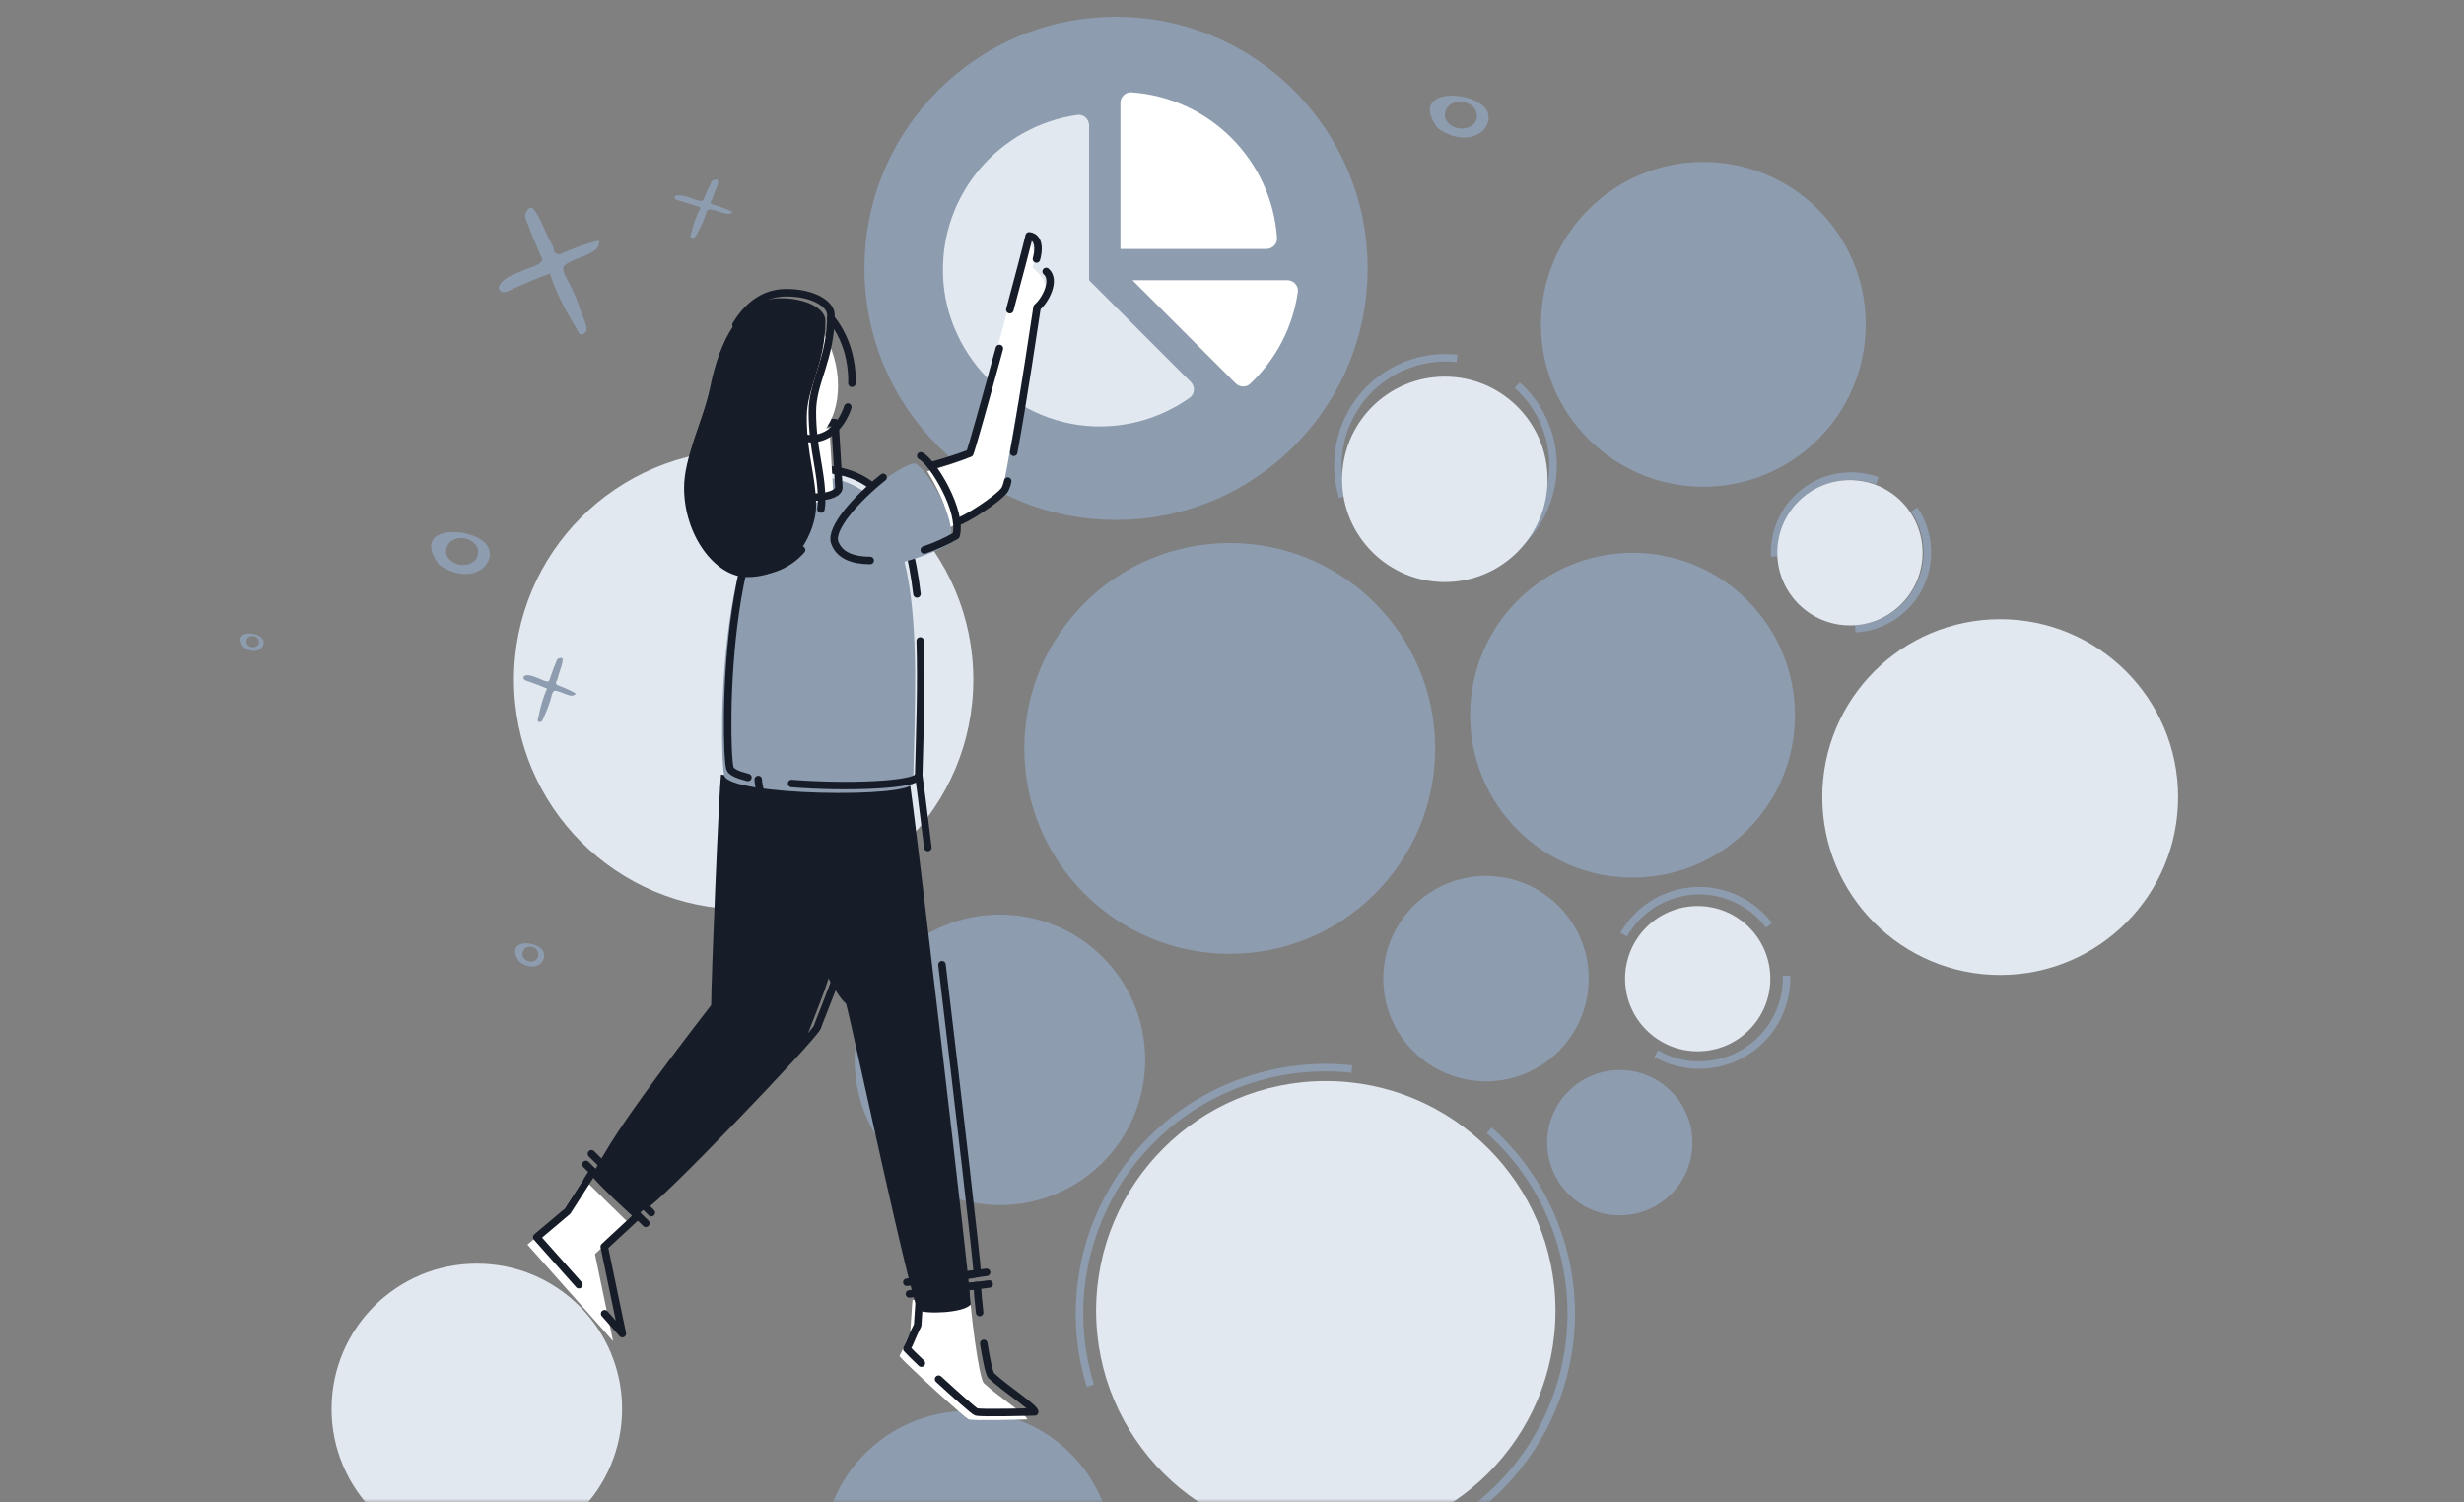 <svg width="328" height="200" viewBox="0 0 328 200" fill="none" xmlns="http://www.w3.org/2000/svg">
<rect x="0" y="0" width="328" height="200" fill="#808080" stroke="none"/>
<mask id="mask0_10350_54319" style="mask-type:alpha" maskUnits="userSpaceOnUse" x="0" y="0" width="321" height="200">
<rect width="321" height="200" fill="#C4C4C4"/>
</mask>
<g mask="url(#mask0_10350_54319)">
<path d="M197.812 143.952C205.363 143.952 211.485 137.83 211.485 130.279C211.485 122.727 205.363 116.605 197.812 116.605C190.26 116.605 184.139 122.727 184.139 130.279C184.139 137.83 190.26 143.952 197.812 143.952Z" fill="#8D9CAF"/>
<path d="M225.992 139.949C231.331 139.949 235.66 135.62 235.66 130.28C235.66 124.941 231.331 120.612 225.992 120.612C220.652 120.612 216.323 124.941 216.323 130.28C216.323 135.62 220.652 139.949 225.992 139.949Z" fill="#E2E8F0"/>
<path d="M215.623 161.786C220.962 161.786 225.291 157.457 225.291 152.117C225.291 146.777 220.962 142.449 215.623 142.449C210.283 142.449 205.954 146.777 205.954 152.117C205.954 157.457 210.283 161.786 215.623 161.786Z" fill="#8D9CAF"/>
<path d="M217.319 116.829C229.259 116.829 238.939 107.149 238.939 95.209C238.939 83.269 229.259 73.59 217.319 73.59C205.379 73.59 195.7 83.269 195.7 95.209C195.7 107.149 205.379 116.829 217.319 116.829Z" fill="#8D9CAF"/>
<path d="M176.485 205.063C193.371 205.063 207.06 191.375 207.06 174.489C207.06 157.604 193.371 143.915 176.485 143.915C159.6 143.915 145.911 157.604 145.911 174.489C145.911 191.375 159.6 205.063 176.485 205.063Z" fill="#E2E8F0"/>
<path d="M98.99 121.055C115.876 121.055 129.564 107.367 129.564 90.481C129.564 73.596 115.876 59.907 98.99 59.907C82.105 59.907 68.416 73.596 68.416 90.481C68.416 107.367 82.105 121.055 98.99 121.055Z" fill="#E2E8F0"/>
<path d="M163.7 126.979C178.803 126.979 191.046 114.736 191.046 99.632C191.046 84.529 178.803 72.286 163.7 72.286C148.597 72.286 136.354 84.529 136.354 99.632C136.354 114.736 148.597 126.979 163.7 126.979Z" fill="#8D9CAF"/>
<path d="M145.145 184.456C139.844 167.178 149.554 148.875 166.831 143.574C171.217 142.229 175.669 141.85 179.958 142.317M186.026 206.142C203.304 200.842 213.014 182.538 207.713 165.261C205.896 159.339 202.553 154.307 198.246 150.463" stroke="#8D9CAF"/>
<path d="M178.729 66.148C176.41 58.587 180.658 50.578 188.219 48.258C190.138 47.669 192.087 47.504 193.963 47.708M196.619 75.638C204.179 73.318 208.428 65.309 206.109 57.748C205.314 55.157 203.851 52.955 201.966 51.273" stroke="#8D9CAF"/>
<path d="M216.14 124.423C219.319 118.856 226.409 116.92 231.976 120.099C233.389 120.906 234.569 121.965 235.49 123.187M220.464 140.26C226.031 143.439 233.121 141.503 236.3 135.936C237.39 134.028 237.878 131.941 237.826 129.894" stroke="#8D9CAF"/>
<path d="M236.258 74.091C235.953 68.486 240.25 63.696 245.855 63.391C247.278 63.314 248.648 63.533 249.906 63.995M246.957 83.688C252.562 83.384 256.859 78.594 256.554 72.989C256.45 71.068 255.819 69.3 254.809 67.819" stroke="#8D9CAF"/>
<path d="M266.26 129.791C279.339 129.791 289.942 119.188 289.942 106.109C289.942 93.029 279.339 82.426 266.26 82.426C253.18 82.426 242.577 93.029 242.577 106.109C242.577 119.188 253.18 129.791 266.26 129.791Z" fill="#E2E8F0"/>
<path d="M133.106 160.424C143.786 160.424 152.443 151.766 152.443 141.087C152.443 130.407 143.786 121.75 133.106 121.75C122.427 121.75 113.77 130.407 113.77 141.087C113.77 151.766 122.427 160.424 133.106 160.424Z" fill="#8D9CAF"/>
<path d="M128.837 226.501C139.516 226.501 148.174 217.844 148.174 207.164C148.174 196.485 139.516 187.828 128.837 187.828C118.157 187.828 109.5 196.485 109.5 207.164C109.5 217.844 118.157 226.501 128.837 226.501Z" fill="#8D9CAF"/>
<path d="M63.475 206.893C74.155 206.893 82.812 198.236 82.812 187.556C82.812 176.877 74.155 168.219 63.475 168.219C52.796 168.219 44.139 176.877 44.139 187.556C44.139 198.236 52.796 206.893 63.475 206.893Z" fill="#E2E8F0"/>
<path d="M192.33 77.484C199.882 77.484 206.004 71.362 206.004 63.811C206.004 56.259 199.882 50.138 192.33 50.138C184.779 50.138 178.657 56.259 178.657 63.811C178.657 71.362 184.779 77.484 192.33 77.484Z" fill="#E2E8F0"/>
<path d="M246.257 83.249C251.597 83.249 255.926 78.92 255.926 73.58C255.926 68.24 251.597 63.912 246.257 63.912C240.918 63.912 236.589 68.24 236.589 73.58C236.589 78.92 240.918 83.249 246.257 83.249Z" fill="#E2E8F0"/>
<path d="M226.745 64.793C238.685 64.793 248.364 55.114 248.364 43.174C248.364 31.234 238.685 21.555 226.745 21.555C214.805 21.555 205.126 31.234 205.126 43.174C205.126 55.114 214.805 64.793 226.745 64.793Z" fill="#8D9CAF"/>
<path d="M148.564 69.216C167.061 69.216 182.056 54.221 182.056 35.723C182.056 17.226 167.061 2.231 148.564 2.231C130.066 2.231 115.071 17.226 115.071 35.723C115.071 54.221 130.066 69.216 148.564 69.216Z" fill="#8D9CAF"/>
<path fill-rule="evenodd" clip-rule="evenodd" d="M97.548 28.219C97.104 28.634 96.646 28.434 96.091 28.299C95.758 28.217 94.665 27.769 94.354 27.893C93.994 28.036 93.905 28.707 93.792 28.994C93.594 29.494 93.395 29.997 93.116 30.47C92.992 30.68 92.707 31.438 92.475 31.58C92.343 31.661 92.239 31.691 92.068 31.63C91.768 31.522 91.927 31.369 91.991 31.107C92.285 29.911 92.662 28.725 93.282 27.616C92.428 27.306 91.555 27.044 90.677 26.783C90.42 26.706 89.836 26.633 89.795 26.342C89.744 25.986 90.311 25.982 90.616 26.005C91.063 26.04 91.538 26.234 91.961 26.351C92.31 26.448 93.036 26.787 93.395 26.745C93.642 26.717 93.625 26.59 93.722 26.364C93.814 26.151 93.906 25.938 93.998 25.725C94.147 25.383 94.296 25.043 94.473 24.711C94.57 24.528 94.683 24.146 94.884 24.014C95.001 23.938 95.421 23.852 95.537 23.949C95.809 24.175 95.076 25.679 94.976 25.989C94.91 26.194 94.859 26.4 94.772 26.599C94.739 26.674 94.604 26.764 94.599 26.845C94.579 27.191 94.895 27.219 95.235 27.326C96.025 27.575 96.831 27.846 97.548 28.219Z" fill="#8D9CAF"/>
<path fill-rule="evenodd" clip-rule="evenodd" d="M76.662 92.332C76.263 92.787 75.85 92.569 75.351 92.419C75.051 92.329 74.068 91.836 73.787 91.972C73.463 92.13 73.384 92.868 73.281 93.184C73.103 93.734 72.924 94.287 72.673 94.808C72.561 95.039 72.305 95.872 72.097 96.028C71.978 96.118 71.884 96.15 71.73 96.083C71.46 95.965 71.603 95.796 71.661 95.509C71.926 94.193 72.265 92.888 72.823 91.668C72.054 91.328 71.268 91.04 70.479 90.752C70.247 90.668 69.722 90.587 69.684 90.267C69.639 89.876 70.149 89.871 70.424 89.897C70.825 89.934 71.254 90.148 71.634 90.277C71.948 90.383 72.601 90.757 72.925 90.711C73.147 90.679 73.132 90.54 73.219 90.292C73.302 90.057 73.384 89.822 73.468 89.588C73.601 89.212 73.736 88.838 73.895 88.472C73.982 88.272 74.084 87.852 74.265 87.707C74.37 87.622 74.748 87.528 74.852 87.635C75.097 87.883 74.438 89.538 74.348 89.878C74.288 90.104 74.242 90.331 74.164 90.55C74.134 90.633 74.013 90.731 74.008 90.82C73.99 91.201 74.275 91.231 74.581 91.349C75.291 91.624 76.017 91.921 76.662 92.332Z" fill="#8D9CAF"/>
<path fill-rule="evenodd" clip-rule="evenodd" d="M79.773 32.026C79.805 33.258 78.897 33.512 77.955 33.991C77.39 34.277 75.263 34.926 75.035 35.519C74.771 36.205 75.662 37.407 75.943 38.016C76.431 39.078 76.921 40.144 77.261 41.264C77.412 41.761 78.172 43.35 78.078 43.872C78.023 44.171 77.93 44.35 77.611 44.466C77.05 44.669 77.031 44.22 76.724 43.714C75.317 41.402 74.036 39.002 73.194 36.419C71.592 36.994 70.038 37.669 68.479 38.349C68.022 38.548 67.135 39.165 66.642 38.744C66.041 38.231 66.787 37.51 67.229 37.163C67.874 36.657 68.798 36.373 69.536 36.031C70.145 35.749 71.621 35.385 72.036 34.864C72.322 34.506 72.109 34.322 71.899 33.834C71.701 33.372 71.501 32.911 71.305 32.448C70.989 31.706 70.676 30.966 70.412 30.204C70.266 29.785 69.843 29.023 69.912 28.555C69.952 28.284 70.382 27.616 70.682 27.627C71.384 27.651 72.67 31.016 73.001 31.645C73.221 32.061 73.464 32.46 73.647 32.893C73.716 33.057 73.672 33.371 73.787 33.51C74.28 34.098 74.742 33.743 75.356 33.489C76.78 32.9 78.258 32.324 79.773 32.026Z" fill="#8D9CAF"/>
<path fill-rule="evenodd" clip-rule="evenodd" d="M69.56 127.19C69.424 125.825 71.122 125.655 71.598 126.678C72.073 128.157 69.968 128.498 69.56 127.19ZM69.085 127.986C71.462 129.806 73.16 127.588 72.141 126.394C71.02 125.114 67.183 125.114 69.085 127.986Z" fill="#8D9CAF"/>
<path fill-rule="evenodd" clip-rule="evenodd" d="M119.667 65.377C119.558 64.353 120.916 64.226 121.297 64.993C121.677 66.102 119.993 66.358 119.667 65.377ZM119.287 65.974C121.188 67.339 122.546 65.676 121.731 64.78C120.835 63.82 117.765 63.82 119.287 65.974Z" fill="#8D9CAF"/>
<path fill-rule="evenodd" clip-rule="evenodd" d="M102.027 85.948C101.891 84.582 103.589 84.412 104.065 85.436C104.54 86.914 102.435 87.255 102.027 85.948ZM101.552 86.744C103.929 88.564 105.626 86.346 104.608 85.151C103.487 83.872 99.65 83.872 101.552 86.744Z" fill="#8D9CAF"/>
<path fill-rule="evenodd" clip-rule="evenodd" d="M59.4 73.738C59.126 71.281 62.55 70.974 63.508 72.817C64.467 75.479 60.222 76.093 59.4 73.738ZM58.441 75.172C63.234 78.449 66.658 74.455 64.604 72.305C62.344 70.001 54.607 70.001 58.441 75.172Z" fill="#8D9CAF"/>
<path fill-rule="evenodd" clip-rule="evenodd" d="M192.35 15.643C192.076 13.185 195.5 12.878 196.459 14.721C197.417 17.384 193.172 17.998 192.35 15.643ZM191.391 17.076C196.185 20.353 199.608 16.36 197.554 14.209C195.295 11.905 187.557 11.905 191.391 17.076Z" fill="#8D9CAF"/>
<path fill-rule="evenodd" clip-rule="evenodd" d="M32.797 85.544C32.688 84.52 34.046 84.392 34.427 85.16C34.807 86.269 33.123 86.525 32.797 85.544ZM32.416 86.141C34.318 87.506 35.676 85.842 34.861 84.946C33.965 83.987 30.895 83.987 32.416 86.141Z" fill="#8D9CAF"/>
<path d="M171.37 37.307H150.755L164.484 51.036C165.009 51.561 165.872 51.604 166.412 51.096C169.774 47.928 172.086 43.658 172.765 38.858C172.881 38.036 172.199 37.307 171.37 37.307ZM169.994 31.678C169.279 21.299 160.985 13.006 150.607 12.29C149.815 12.236 149.147 12.904 149.147 13.698V33.137H168.588C169.382 33.137 170.049 32.47 169.994 31.678Z" fill="white"/>
<path d="M144.977 16.692V37.307L158.518 50.848C159.113 51.443 159.068 52.454 158.381 52.94C155.055 55.3 151.009 56.711 146.63 56.765C135.493 56.905 125.908 47.776 125.529 36.644C125.161 25.804 133.074 16.759 143.427 15.296C144.248 15.18 144.977 15.862 144.977 16.692Z" fill="#E2E8F0"/>
<path d="M77.689 156.938L74.294 162.244L70.211 165.689L81.607 178.525L79.199 166.951L83.676 162.796L77.689 156.938Z" fill="white"/>
<path d="M121.475 173.068C121.371 173.902 121.282 175.983 121.168 177.401C120.557 178.574 120.205 179.645 119.73 180.534C120.72 181.704 128.406 188.732 128.958 188.948C129.51 189.163 136.746 188.948 136.746 188.948C136.746 188.396 132.787 185.837 130.95 184.112C130.26 183.251 129.114 173.983 129.114 172.122L121.475 173.068Z" fill="white"/>
<path d="M95.984 103.109C95.722 105.019 94.662 130.197 94.662 134.24C93.138 136.094 78.891 154.515 78.891 156.701C80.574 158.601 82.865 160.66 84.259 161.935C85.14 162.744 106.919 139.415 107.318 138.215C107.716 137.014 110.763 129.877 110.763 128.209C110.763 126.541 104.004 104.423 104.004 104.423L95.984 103.109Z" fill="#171D28"/>
<path d="M96.246 128.428C96.182 130.435 96.145 131.979 96.145 132.754C94.62 134.607 80.374 153.029 80.374 155.214C81.764 156.627 84.662 159.251 85.741 160.448C86.934 160.384 108.402 137.929 108.8 136.728C109.199 135.528 112.245 128.391 112.245 126.723C112.245 125.055 105.487 102.936 105.487 102.936L97.466 101.622C97.308 102.778 96.855 112.469 96.523 120.828" stroke="#171D28" stroke-linecap="round" stroke-linejoin="round"/>
<path d="M121.157 104.454C121.546 106.605 129.229 171.583 129.229 173.642C128.331 174.8 123.144 174.966 122.243 174.414C121.343 173.862 113.285 135.809 112.614 133.582C110.1 131.906 99.793 108.548 99.795 105.004" fill="#171D28"/>
<path d="M108.109 63.425C95.24 63.425 95.683 100.546 96.416 103.248C97.148 105.95 121.499 106.309 121.551 104.208C122.058 84.435 123.417 63.425 108.109 63.425Z" fill="#8D9CAF"/>
<path d="M117.734 150.637C115.854 141.921 114.072 133.408 113.753 132.346C111.241 130.671 100.931 107.312 100.934 103.769" stroke="#171D28" stroke-linecap="round" stroke-linejoin="round"/>
<path d="M125.394 128.425C127.576 146.676 130.096 168.327 130.096 169.53C128.504 169.933 123.605 170.339 122.488 170.477C122.144 170.267 120.89 164.996 119.43 158.433" stroke="#171D28" stroke-linecap="round" stroke-linejoin="round"/>
<path d="M122.295 103.218C122.387 103.713 122.849 107.408 123.513 112.82" stroke="#171D28" stroke-linecap="round" stroke-linejoin="round"/>
<path d="M124.942 183.594C127.238 185.704 129.644 187.838 129.95 187.952C130.502 188.159 137.738 187.952 137.738 187.952C137.738 187.4 133.779 184.841 131.943 183.116C131.655 182.757 131.289 180.951 130.953 178.83" stroke="#171D28" stroke-linecap="round" stroke-linejoin="round"/>
<path d="M130.407 174.718C130.222 173.102 130.103 171.726 130.103 171.125L122.463 172.077C122.36 172.911 122.27 174.993 122.157 176.411C121.545 177.584 121.194 178.655 120.719 179.544C120.984 179.853 121.709 180.568 122.652 181.462" stroke="#171D28" stroke-linecap="round" stroke-linejoin="round"/>
<path d="M105.375 104.301C112.698 104.888 122.263 104.531 122.295 103.217C122.451 97.154 122.686 90.972 122.495 85.32" stroke="#171D28" stroke-linecap="round" stroke-linejoin="round"/>
<path d="M122.062 79.065C120.954 69.391 117.662 62.435 108.855 62.435C95.987 62.435 96.43 99.555 97.162 102.258C97.296 102.753 98.187 103.154 99.56 103.495" stroke="#171D28" stroke-linecap="round" stroke-linejoin="round"/>
<path d="M105.379 66.094C105.379 67.314 111.023 67.205 110.924 65.576L110.407 56.997H105.379V66.094Z" fill="white"/>
<path d="M106.12 65.351C106.12 66.571 111.765 66.463 111.666 64.834L111.148 56.254H106.12V65.351Z" stroke="#171D28" stroke-linecap="round" stroke-linejoin="round"/>
<path d="M98.859 51.132C97.765 46.026 99.652 41.293 103.072 40.56C106.493 39.827 110.153 43.372 111.247 48.478C112.342 53.583 110.455 58.317 107.035 59.05C103.614 59.783 99.954 56.238 98.859 51.132Z" fill="white"/>
<path d="M113.408 51.023C113.44 49.932 113.342 48.841 113.116 47.774C112.725 45.795 111.864 43.939 110.607 42.361" stroke="#171D28" stroke-linecap="round" stroke-linejoin="round"/>
<path d="M107.205 58.33C107.756 58.428 108.322 58.419 108.87 58.305C110.724 57.916 112.132 56.35 112.859 54.184" stroke="#171D28" stroke-linecap="round" stroke-linejoin="round"/>
<path d="M103.932 39.699C98.487 39.699 95.765 45.435 94.528 51.578C93.538 56.527 91.063 60.734 91.063 64.941C91.063 71.244 95.189 76.819 99.477 76.819C106.122 76.819 108.634 70.333 108.634 67.416C108.634 63.29 107.396 60.6 107.396 55.537C107.396 51.528 109.871 48.546 109.871 42.669C109.871 41.174 107.485 39.699 103.932 39.699Z" fill="#171D28"/>
<path d="M109.282 67.762C109.342 67.405 109.373 67.043 109.376 66.681C109.376 62.555 108.139 59.865 108.139 54.802C108.139 50.793 110.613 47.811 110.613 41.934C110.613 40.449 108.233 38.964 104.674 38.964C101.704 38.964 99.524 40.696 97.97 43.253" stroke="#171D28" stroke-linecap="round" stroke-linejoin="round"/>
<path d="M95.016 73.28C96.501 75.012 98.345 76.076 100.213 76.076C101.439 76.101 102.655 75.857 103.777 75.361C104.898 74.865 105.897 74.129 106.704 73.206" stroke="#171D28" stroke-linecap="round" stroke-linejoin="round"/>
<path d="M94.936 52.277C93.816 56.613 91.804 60.406 91.804 64.198C91.805 66.327 92.268 68.431 93.162 70.365" stroke="#171D28" stroke-linecap="round" stroke-linejoin="round"/>
<path d="M131.334 169.374L120.718 170.698" stroke="#171D28" stroke-linecap="round" stroke-linejoin="round"/>
<path d="M131.675 170.93L121.061 172.254" stroke="#171D28" stroke-linecap="round" stroke-linejoin="round"/>
<path d="M86.706 161.431L78.733 153.594" stroke="#171D28" stroke-linecap="round" stroke-linejoin="round"/>
<path d="M85.968 162.842L77.994 155.007" stroke="#171D28" stroke-linecap="round" stroke-linejoin="round"/>
<path d="M80.488 174.879L82.844 177.535L80.436 165.961L84.913 161.806L78.927 155.948L75.531 161.254L71.448 164.699L77.061 171.019" stroke="#171D28" stroke-linecap="round" stroke-linejoin="round"/>
<path d="M123.434 62.731C125.183 62.271 126.908 61.72 128.601 61.081C129.096 59.979 135.446 36.65 136.52 32.149C137.203 32.206 138.076 33.312 137.448 35.653C138.648 36.626 140.605 38.583 137.567 41.674C137.433 42.52 133.634 65.431 133.266 65.926C132.068 67.547 127.396 69.819 126.371 70.227C126.047 69.339 126.542 67.876 123.434 62.731Z" fill="white"/>
<path d="M110.371 73.207C109.332 70.238 119.013 61.91 121.826 61.685C123.475 62.532 127.429 69.085 126.528 72.304C123.42 74.272 112.091 78.115 110.371 73.207Z" fill="#8D9CAF"/>
<path d="M134.43 41.226C135.615 36.821 136.63 32.963 137.001 31.394C137.684 31.451 138.597 32.136 137.971 34.477" stroke="#171D28" stroke-linecap="round" stroke-linejoin="round"/>
<path d="M123.926 61.989C125.676 61.528 127.401 60.977 129.093 60.338C129.341 59.767 131.182 53.199 133.038 46.388" stroke="#171D28" stroke-linecap="round" stroke-linejoin="round"/>
<path d="M134.941 60.207C136.154 53.706 137.725 42.983 138.05 40.92C139.161 39.987 140.579 37.304 139.262 36.141" stroke="#171D28" stroke-linecap="round" stroke-linejoin="round"/>
<path d="M127.35 69.495C128.312 69.344 132.838 66.459 133.749 65.194C133.931 64.83 134.063 64.443 134.143 64.043" stroke="#171D28" stroke-linecap="round" stroke-linejoin="round"/>
<path d="M115.838 74.607C113.576 74.607 111.73 73.966 111.114 72.207C110.456 70.329 114.084 66.305 117.561 63.545" stroke="#171D28" stroke-linecap="round" stroke-linejoin="round"/>
<path d="M122.566 60.684C124.214 61.531 128.168 68.084 127.268 71.303C125.928 72.085 124.51 72.723 123.036 73.206" stroke="#171D28" stroke-linecap="round" stroke-linejoin="round"/>
</g>
</svg>
